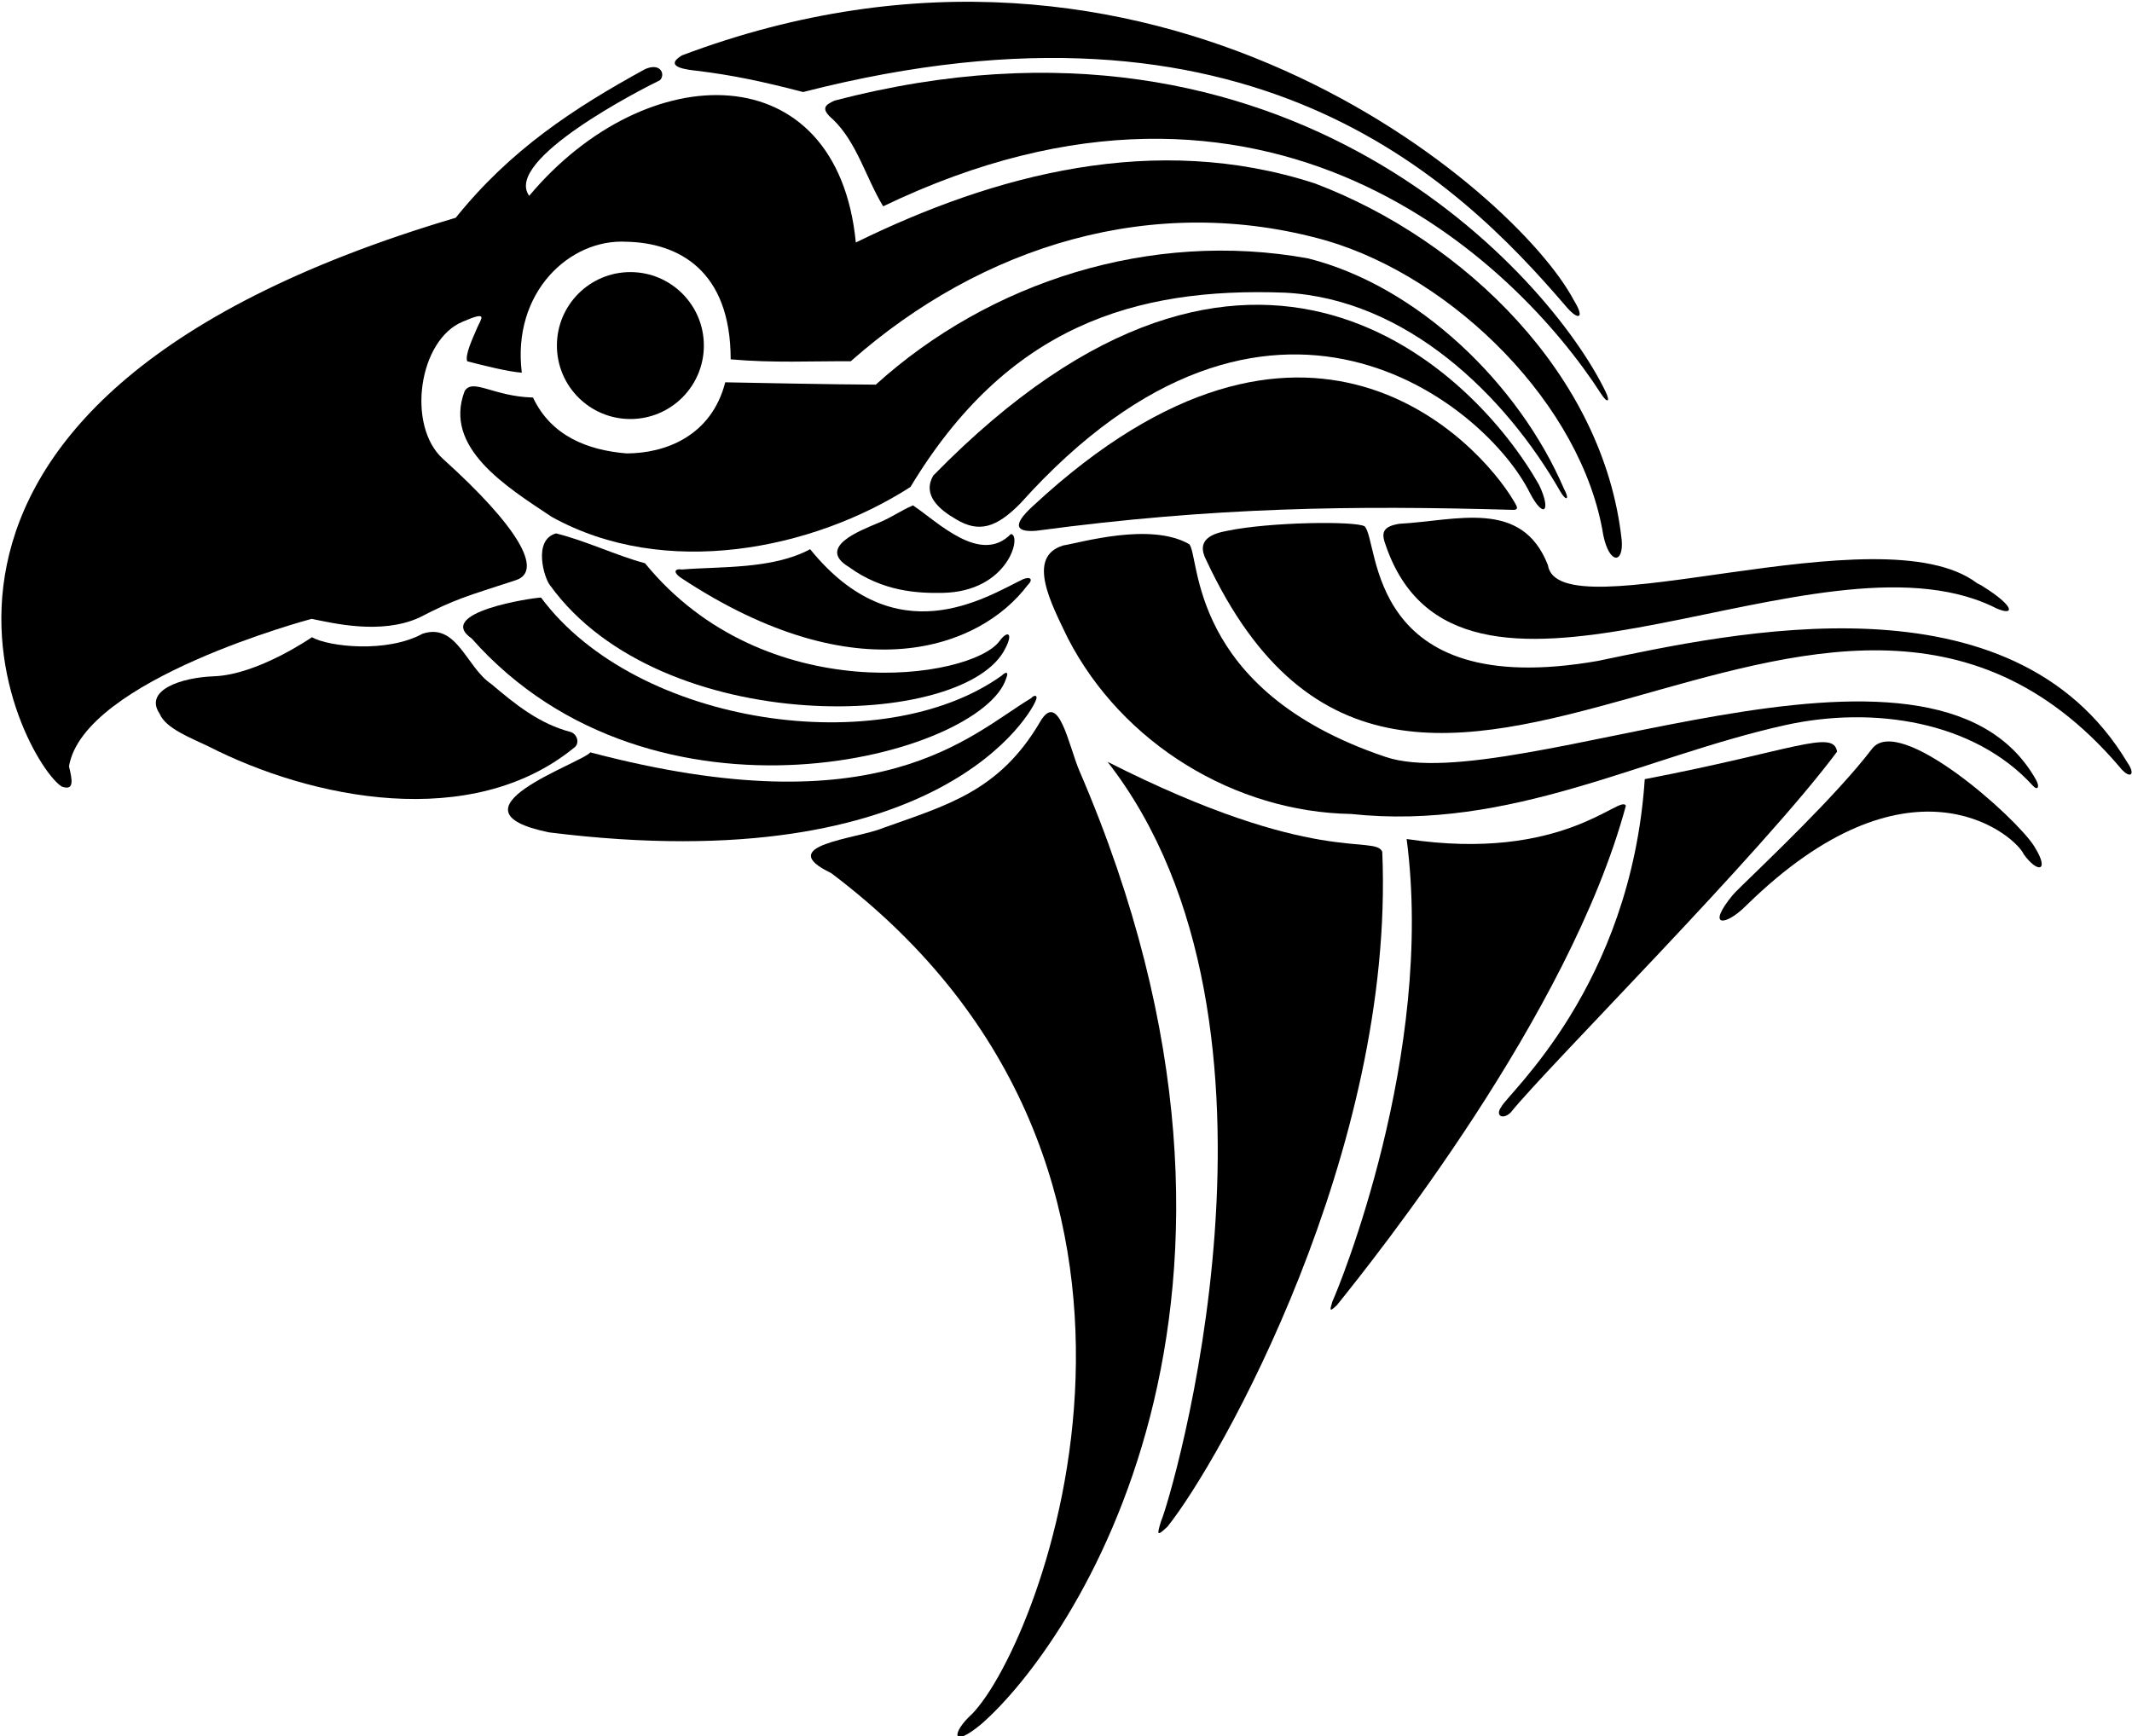 <?xml version="1.0" encoding="UTF-8"?>
<svg xmlns="http://www.w3.org/2000/svg" xmlns:xlink="http://www.w3.org/1999/xlink" width="496pt" height="404pt" viewBox="0 0 496 404" version="1.1">
<g id="surface1">
<path style=" stroke:none;fill-rule:nonzero;fill:rgb(0%,0%,0%);fill-opacity:1;" d="M 72.5 144 C 77.5 145 88.562 147.73 97.457 143.746 C 106.027 139.312 108.535 138.75 120 135 C 126.52 132.867 120.5 122.5 103.066 106.781 C 94.512 99.066 97.398 79.004 107.703 74.828 C 113.809 72.18 111.914 74.152 110.992 76.316 C 109.953 78.758 108.141 82.57 108.688 84.059 C 112.25 85 118.25 86.5 121.395 86.719 C 119.07 68.086 132.5 55.5 145.75 56.25 C 157.75 56.5 169.992 62.836 169.988 83.613 C 180 84.5 188.75 84 197.926 84.059 C 228.359 57.168 268.398 44.609 308.586 55.984 C 338.281 64.703 368.125 94.254 373 124.539 C 374.434 131.41 377.75 131.188 377.281 125.684 C 373.145 87.273 340.645 55.84 305.926 42.688 C 268.691 30.574 231.312 40.621 199.105 56.43 C 194.809 12.383 150.441 12.961 123.117 45.566 C 117.004 37.172 149.52 20.602 153.508 18.68 C 154.852 17.438 153.797 14.438 150.055 16.094 C 133.359 25.254 118.734 34.859 106.027 50.668 C -41.621 94.41 5.711 178.023 14.426 183.047 C 17.359 184.047 16.797 181.453 16.051 178.316 C 19.441 158.055 72.5 144 72.5 144 "/>
<path style=" stroke:none;fill-rule:nonzero;fill:rgb(0%,0%,0%);fill-opacity:1;" d="M 132.879 170.359 C 125.492 168.438 120.023 164.004 114.262 159.129 C 108.5 155.289 106.285 144.801 98.305 147.461 C 90 152 76.5 150.5 72.566 148.277 C 72.566 148.277 60 157 49.77 157.363 C 42.156 157.633 33.422 160.602 37.141 166.074 C 38.52 169.48 44.379 171.688 48.367 173.609 C 72.598 186.02 109.684 193.406 133.469 174.051 C 134.918 173.121 134.414 170.992 132.879 170.359 "/>
<path style=" stroke:none;fill-rule:nonzero;fill:rgb(0%,0%,0%);fill-opacity:1;" d="M 108.098 91 C 103.074 104.148 117.754 113.223 128.336 120.254 C 154.637 134.883 189.059 127.938 211.812 113.312 C 234.309 76.012 263.816 66.77 298.98 68.102 C 327.242 69.574 350.16 91.934 363.004 114.371 C 364.328 116.684 365.309 116.391 363.816 113.656 C 353.355 89.328 329.855 66.547 304.301 60.121 C 267.66 53.477 230.195 65.566 203.75 89.5 C 195.75 89.5 171 89 168.727 88.957 C 165.5 101.5 154.75 105.5 145.75 105.5 C 136.75 104.75 128.25 101.5 124 92.5 C 114.746 92.258 109.996 87.906 108.098 91 "/>
<path style=" stroke:none;fill-rule:nonzero;fill:rgb(0%,0%,0%);fill-opacity:1;" d="M 241.02 162.855 C 241.461 161.82 240.727 161.543 239.867 162.469 C 225.465 171.145 204.777 192.863 137.348 175.066 C 135 177.758 102.48 188.512 127.746 193.684 C 219.211 205.117 240.344 165.18 241.02 162.855 "/>
<path style=" stroke:none;fill-rule:nonzero;fill:rgb(0%,0%,0%);fill-opacity:1;" d="M 232.512 149.195 C 225.898 158.078 177.914 165.188 150.055 131.059 C 143.406 129.285 136.465 125.887 129.371 124.113 C 123.906 125.594 126.598 134.562 127.973 136.203 C 153.855 171.996 224.652 169.883 233.902 150.84 C 235.801 147.176 234.348 146.645 232.512 149.195 "/>
<path style=" stroke:none;fill-rule:nonzero;fill:rgb(0%,0%,0%);fill-opacity:1;" d="M 162.066 16.461 C 170.223 17.453 177.141 18.887 186.844 21.414 C 290.746 -5.234 338.695 41.348 364.383 71.367 C 367.27 74.742 368.77 74.09 366.145 69.871 C 352.891 44.691 268.891 -28.637 158.637 12.891 C 154.004 15.723 160.395 16.258 162.066 16.461 "/>
<path style=" stroke:none;fill-rule:nonzero;fill:rgb(0%,0%,0%);fill-opacity:1;" d="M 239.008 136.234 C 240.523 134.758 239.664 134.105 238.047 134.758 C 229.25 139 208.5 152.5 188.469 127.789 C 179.754 132.516 167.488 131.777 158.625 132.516 C 157.281 132.25 156.164 132.965 158.625 134.586 C 199.5 161.5 227.992 150.789 239.008 136.234 "/>
<path style=" stroke:none;fill-rule:nonzero;fill:rgb(0%,0%,0%);fill-opacity:1;" d="M 251.113 179.352 C 248.605 173.5 246.301 160.453 241.961 167.984 C 232.496 184.117 220.328 187.34 205.461 192.648 C 199.395 195.227 179.727 196.609 193.391 203.172 C 285.031 272.285 242.395 382.121 226.145 398.816 C 221.367 403.141 221.199 407.102 228.359 401.113 C 249.34 382.793 304.312 302.758 251.113 179.352 "/>
<path style=" stroke:none;fill-rule:nonzero;fill:rgb(0%,0%,0%);fill-opacity:1;" d="M 321.578 198.199 C 319.82 194.105 306.078 201.777 257.668 177.266 C 305.473 238.633 272.164 349.621 270.094 354.02 C 269.145 357.137 269.098 357.613 271.625 355.207 C 283.82 339.996 324.566 267.797 321.578 198.199 "/>
<path style=" stroke:none;fill-rule:nonzero;fill:rgb(0%,0%,0%);fill-opacity:1;" d="M 327.246 195.227 C 333.848 245.344 311.426 299.754 309.977 302.832 C 309.312 305.02 309.281 305.352 311.051 303.664 C 319.59 293.02 365.121 236.211 378.25 187.492 C 377.023 184.629 363.82 200.742 327.246 195.227 "/>
<path style=" stroke:none;fill-rule:nonzero;fill:rgb(0%,0%,0%);fill-opacity:1;" d="M 194.117 23.426 C 192.188 24.363 190.598 25.105 193.848 27.844 C 199.391 33.227 201.461 41.391 205.461 48.008 C 294.977 4.906 352.633 60.832 372.48 91.633 C 373.953 93.914 374.703 93.555 373.52 91.105 C 360.59 64.328 299.992 -4.34 194.117 23.426 "/>
<path style=" stroke:none;fill-rule:nonzero;fill:rgb(0%,0%,0%);fill-opacity:1;" d="M 212.402 117.594 C 209.301 118.926 207.23 120.551 203.836 121.879 C 200.438 123.355 189.824 127.305 197.48 131.926 C 205.5 137.75 213.691 138.047 219.254 137.953 C 234.629 137.695 237.797 124.488 235.184 124.258 C 228.09 131.496 218.164 121.438 212.402 117.594 "/>
<path style=" stroke:none;fill-rule:nonzero;fill:rgb(0%,0%,0%);fill-opacity:1;" d="M 355.945 114.754 C 359.215 120.949 360.922 118.855 358.078 112.867 C 343.203 86.551 291.547 34.492 217.129 110.652 C 214.473 115.23 218.609 118.629 222.449 120.844 C 227.77 124.043 231.812 122.781 237.371 117.152 C 295.395 52.414 345.898 94.367 355.945 114.754 "/>
<path style=" stroke:none;fill-rule:nonzero;fill:rgb(0%,0%,0%);fill-opacity:1;" d="M 351.727 118.629 C 353.816 118.785 352.613 117.445 352.168 116.562 C 344.043 102.82 303.762 58.875 240.473 117.594 C 235.078 122.449 236.629 123.855 241.066 123.504 C 282.488 117.945 315.086 117.594 351.727 118.629 "/>
<path style=" stroke:none;fill-rule:nonzero;fill:rgb(0%,0%,0%);fill-opacity:1;" d="M 248.414 148.473 C 261.121 173.145 287.422 188.953 314.309 189.398 C 351.539 193.387 382.121 176.102 415.367 168.715 C 435.855 164.207 459.246 167.781 472.934 182.82 C 474.055 184.051 474.594 183.098 473.684 181.477 C 449.609 138.512 351.926 186.195 322.289 176.102 C 276.07 160.547 279.293 129.117 276.637 126.605 C 267.621 121.438 251.312 126.297 247.383 126.914 C 238.633 129.539 244.625 140.562 248.414 148.473 "/>
<path style=" stroke:none;fill-rule:nonzero;fill:rgb(0%,0%,0%);fill-opacity:1;" d="M 494.918 177.422 C 468.082 132.602 403.016 147.289 371.695 153.793 C 317.488 163.246 321.02 126.016 317.473 122.473 C 315.484 121.199 295.461 121.438 285.562 123.504 C 282.312 124.098 277.984 125.398 280.684 130.449 C 328.297 232.312 424.367 98.125 492.992 178.316 C 495.418 181.453 497.051 180.48 494.918 177.422 "/>
<path style=" stroke:none;fill-rule:nonzero;fill:rgb(0%,0%,0%);fill-opacity:1;" d="M 360.109 131.484 C 354.051 115.969 338.863 121.156 325.539 121.879 C 321.895 122.473 321.254 123.801 322.289 126.605 C 338.887 176.039 416.395 124.773 459.359 139.41 C 461.105 140.004 462.793 140.707 464.418 141.531 C 468.621 143.414 469.02 141.234 461.078 136.293 C 460.867 136.117 460.145 135.844 459.926 135.676 C 437.488 118.715 362.531 147.48 360.109 131.484 "/>
<path style=" stroke:none;fill-rule:nonzero;fill:rgb(0%,0%,0%);fill-opacity:1;" d="M 146.656 97.5 C 156.098 97.5 163.75 89.848 163.75 80.406 C 163.75 70.965 156.098 63.312 146.656 63.312 C 137.215 63.312 129.562 70.965 129.562 80.406 C 129.562 89.848 137.215 97.5 146.656 97.5 "/>
<path style=" stroke:none;fill-rule:nonzero;fill:rgb(0%,0%,0%);fill-opacity:1;" d="M 233.047 157.199 C 205.301 177.055 148.133 168.984 125.871 139.047 C 123.926 139.078 101 142.5 109.738 148.57 C 152.125 196.48 228.445 175.816 234.094 157.816 C 234.73 156.246 233.996 156.266 233.047 157.199 "/>
<path style=" stroke:none;fill-rule:nonzero;fill:rgb(0%,0%,0%);fill-opacity:1;" d="M 382.648 181.297 C 379.398 229.621 350.711 254.484 349.262 257.562 C 347.758 259.664 349.656 260.586 351.426 258.898 C 359.965 248.254 409.777 198.551 427.383 174.906 C 426.605 169.578 416.984 174.723 382.648 181.297 "/>
<path style=" stroke:none;fill-rule:nonzero;fill:rgb(0%,0%,0%);fill-opacity:1;" d="M 473.262 196.934 C 469.082 190.227 441.859 165.941 435.527 174.23 C 427.223 185.109 410.93 200.508 405.137 206.191 C 404.062 207.242 403.355 207.969 403.113 208.258 C 396.863 215.859 401.398 215.488 406.012 210.938 C 406.148 210.805 406.285 210.672 406.422 210.539 C 443.734 174.062 467.781 193.535 470.641 198.441 C 470.711 198.559 470.746 198.68 470.809 198.766 C 474.027 203.238 476.832 202.809 473.496 197.332 C 473.422 197.211 473.352 197.074 473.262 196.934 "/>
</g>
</svg>
